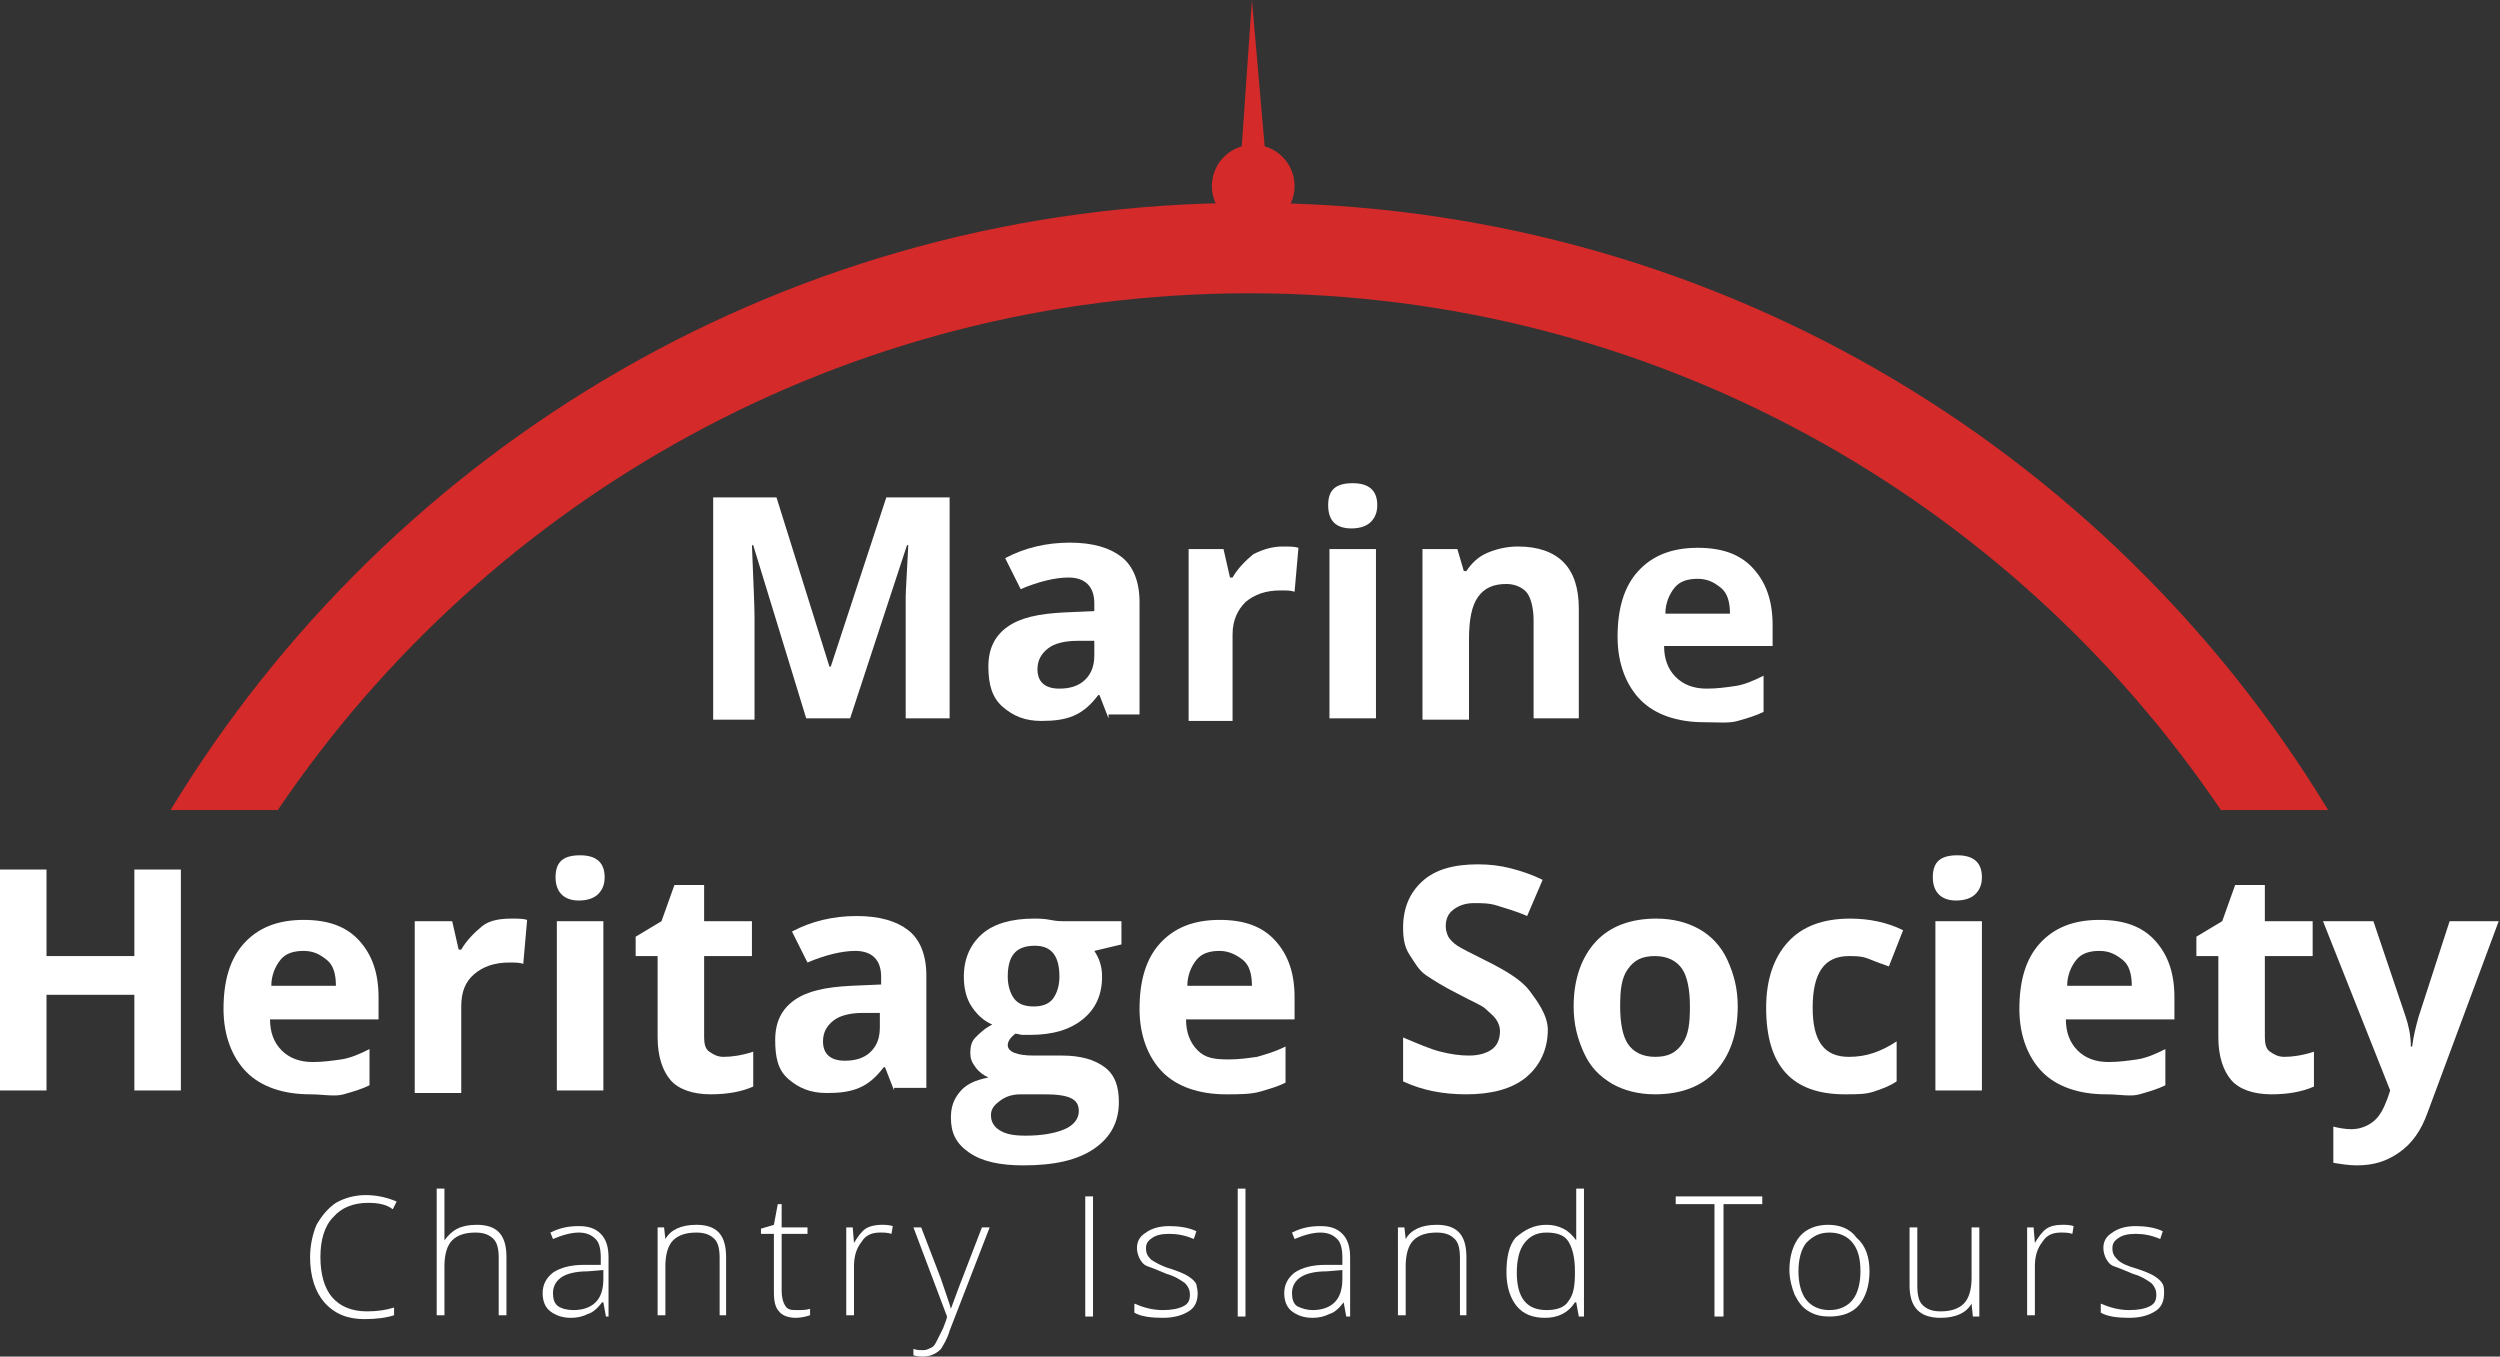 <?xml version="1.0" encoding="utf-8"?>
<!-- Generator: Adobe Illustrator 19.0.0, SVG Export Plug-In . SVG Version: 6.00 Build 0)  -->
<svg version="1.1" id="Layer_1" xmlns="http://www.w3.org/2000/svg" xmlns:xlink="http://www.w3.org/1999/xlink" x="0px" y="0px"
	 viewBox="0 0 193.5 105" style="enable-background:new 0 0 193.5 105;" xml:space="preserve">
<rect x="0" y="0" width="193.5" height="105" fill="#333333" stroke="none"/>
<style type="text/css">
	.st0{fill:#FFFFFF;}
	.st1{fill:#D42A2A;}
</style>
<g id="XMLID_20_">
	<g id="XMLID_2_">
		<path id="XMLID_21_" class="st0" d="M62.4,55.6l-4.1-13.4h-0.1c0.1,2.7,0.2,4.6,0.2,5.5v8h-3.2V38.5h4.9l4.1,13.1h0.1l4.3-13.1
			h4.9v17.1h-3.4v-8.1c0-0.4,0-0.8,0-1.3s0.1-1.8,0.2-4h-0.1l-4.4,13.4H62.4z"/>
		<path id="XMLID_24_" class="st0" d="M85.8,55.6l-0.7-1.8h-0.1c-0.6,0.8-1.2,1.3-1.9,1.6s-1.5,0.4-2.5,0.4c-1.3,0-2.2-0.4-3-1.1
			s-1.1-1.7-1.1-3.1c0-1.4,0.5-2.4,1.5-3.1s2.4-1,4.4-1.1l2.3-0.1v-0.6c0-1.3-0.7-2-2-2c-1,0-2.3,0.3-3.7,0.9l-1.2-2.4
			c1.5-0.8,3.2-1.2,5-1.2c1.8,0,3.1,0.4,4,1.1s1.4,1.9,1.4,3.5v8.7H85.8z M84.8,49.6l-1.4,0c-1,0-1.8,0.2-2.3,0.6s-0.8,0.9-0.8,1.6
			c0,1,0.6,1.5,1.7,1.5c0.8,0,1.5-0.2,2-0.7s0.7-1.1,0.7-1.9V49.6z"/>
		<path id="XMLID_27_" class="st0" d="M99.3,42.3c0.5,0,0.9,0,1.2,0.1l-0.3,3.4c-0.3-0.1-0.6-0.1-1.1-0.1c-1.1,0-2,0.3-2.7,0.9
			c-0.6,0.6-1,1.4-1,2.5v6.7H92V42.5h2.7l0.5,2.2h0.2c0.4-0.7,1-1.3,1.6-1.8C97.8,42.5,98.5,42.3,99.3,42.3z"/>
		<path id="XMLID_30_" class="st0" d="M102.8,39.1c0-1.2,0.6-1.7,1.9-1.7s1.9,0.6,1.9,1.7c0,0.6-0.2,1-0.5,1.3s-0.8,0.5-1.5,0.5
			C103.4,40.9,102.8,40.3,102.8,39.1z M106.5,55.6h-3.6V42.5h3.6V55.6z"/>
		<path id="XMLID_33_" class="st0" d="M122.3,55.6h-3.6V48c0-0.9-0.2-1.7-0.5-2.1s-0.9-0.7-1.6-0.7c-1,0-1.7,0.3-2.2,1
			s-0.7,1.8-0.7,3.3v6.2h-3.6V42.5h2.7l0.5,1.7h0.2c0.4-0.6,0.9-1.1,1.6-1.4s1.5-0.5,2.4-0.5c1.5,0,2.7,0.4,3.5,1.2s1.2,2,1.2,3.6
			V55.6z"/>
		<path id="XMLID_35_" class="st0" d="M131.9,55.9c-2.1,0-3.8-0.6-4.9-1.7s-1.8-2.8-1.8-4.9c0-2.2,0.5-3.9,1.6-5.1s2.6-1.8,4.6-1.8
			c1.9,0,3.3,0.5,4.3,1.6s1.5,2.5,1.5,4.4V50h-8.4c0,1,0.3,1.8,0.9,2.4s1.4,0.9,2.4,0.9c0.8,0,1.5-0.1,2.2-0.2s1.4-0.4,2.2-0.8v2.8
			c-0.6,0.3-1.3,0.5-2,0.7S133,55.9,131.9,55.9z M131.4,44.8c-0.8,0-1.4,0.2-1.8,0.7s-0.7,1.2-0.7,2h5c0-0.9-0.2-1.6-0.7-2
			S132.2,44.8,131.4,44.8z"/>
		<path id="XMLID_38_" class="st0" d="M14,84.4h-3.6V77H3.6v7.4H0V67.3h3.6V74h6.8v-6.7H14V84.4z"/>
		<path id="XMLID_40_" class="st0" d="M24,84.7c-2.1,0-3.8-0.6-4.9-1.7s-1.8-2.8-1.8-4.9c0-2.2,0.5-3.9,1.6-5.1s2.6-1.8,4.6-1.8
			c1.9,0,3.3,0.5,4.3,1.6s1.5,2.5,1.5,4.4v1.7h-8.4c0,1,0.3,1.8,0.9,2.4s1.4,0.9,2.4,0.9c0.8,0,1.5-0.1,2.2-0.2s1.4-0.4,2.2-0.8v2.8
			c-0.6,0.3-1.3,0.5-2,0.7S25,84.7,24,84.7z M23.5,73.6c-0.8,0-1.4,0.2-1.8,0.7s-0.7,1.2-0.7,2h5c0-0.9-0.2-1.6-0.7-2
			S24.3,73.6,23.5,73.6z"/>
		<path id="XMLID_43_" class="st0" d="M39.6,71.1c0.5,0,0.9,0,1.2,0.1l-0.3,3.4c-0.3-0.1-0.6-0.1-1.1-0.1c-1.1,0-2,0.3-2.7,0.9
			s-1,1.4-1,2.5v6.7h-3.6V71.3H35l0.5,2.2h0.2c0.4-0.7,1-1.3,1.6-1.8S38.8,71.1,39.6,71.1z"/>
		<path id="XMLID_45_" class="st0" d="M43,67.9c0-1.2,0.6-1.7,1.9-1.7s1.9,0.6,1.9,1.7c0,0.6-0.2,1-0.5,1.3s-0.8,0.5-1.5,0.5
			C43.7,69.7,43,69.1,43,67.9z M46.7,84.4h-3.6V71.3h3.6V84.4z"/>
		<path id="XMLID_48_" class="st0" d="M56,81.8c0.6,0,1.4-0.1,2.3-0.4v2.7c-0.9,0.4-2,0.6-3.3,0.6c-1.4,0-2.5-0.4-3.1-1.1
			s-1-1.8-1-3.3V74h-1.7v-1.5l2-1.2l1-2.8h2.3v2.8h3.7V74h-3.7v6.3c0,0.5,0.1,0.9,0.4,1.1S55.5,81.8,56,81.8z"/>
		<path id="XMLID_50_" class="st0" d="M69.2,84.4l-0.7-1.8h-0.1c-0.6,0.8-1.2,1.3-1.9,1.6s-1.5,0.4-2.5,0.4c-1.3,0-2.2-0.4-3-1.1
			S60,81.8,60,80.5c0-1.4,0.5-2.4,1.5-3.1s2.4-1,4.4-1.1l2.3-0.1v-0.6c0-1.3-0.7-2-2-2c-1,0-2.3,0.3-3.7,0.9l-1.2-2.4
			c1.5-0.8,3.2-1.2,5-1.2c1.8,0,3.1,0.4,4,1.1s1.4,1.9,1.4,3.5v8.7H69.2z M68.2,78.4l-1.4,0c-1,0-1.8,0.2-2.3,0.6s-0.8,0.9-0.8,1.6
			c0,1,0.6,1.5,1.7,1.5c0.8,0,1.5-0.2,2-0.7s0.7-1.1,0.7-1.9V78.4z"/>
		<path id="XMLID_53_" class="st0" d="M86.8,71.3v1.8l-2.1,0.5c0.4,0.6,0.6,1.2,0.6,2c0,1.4-0.5,2.5-1.5,3.3s-2.3,1.2-4.1,1.2
			l-0.6,0L78.6,80c-0.4,0.3-0.6,0.6-0.6,0.9c0,0.5,0.7,0.8,2,0.8h2.2c1.4,0,2.5,0.3,3.3,0.9s1.1,1.5,1.1,2.7c0,1.5-0.6,2.7-1.9,3.6
			s-3.1,1.3-5.5,1.3c-1.8,0-3.2-0.3-4.2-1s-1.4-1.5-1.4-2.7c0-0.8,0.2-1.4,0.7-2s1.2-0.9,2.2-1.1c-0.4-0.2-0.7-0.4-1-0.8
			s-0.4-0.7-0.4-1.1c0-0.5,0.1-0.9,0.4-1.2s0.7-0.7,1.3-1c-0.7-0.3-1.2-0.8-1.6-1.4s-0.6-1.4-0.6-2.3c0-1.4,0.5-2.5,1.4-3.3
			s2.3-1.2,4-1.2c0.4,0,0.8,0,1.3,0.1s0.8,0.1,1,0.1H86.8z M76.7,86.3c0,0.5,0.2,0.9,0.7,1.2s1.1,0.4,2,0.4c1.3,0,2.3-0.2,3-0.5
			s1.1-0.8,1.1-1.4c0-0.5-0.2-0.8-0.6-1s-1.1-0.3-2-0.3H79c-0.7,0-1.2,0.2-1.6,0.5S76.7,85.8,76.7,86.3z M78,75.6
			c0,0.7,0.2,1.3,0.5,1.7s0.8,0.6,1.5,0.6c0.7,0,1.2-0.2,1.5-0.6s0.5-1,0.5-1.7c0-1.6-0.6-2.4-1.9-2.4C78.6,73.2,78,74,78,75.6z"/>
		<path id="XMLID_57_" class="st0" d="M94.9,84.7c-2.1,0-3.8-0.6-4.9-1.7s-1.8-2.8-1.8-4.9c0-2.2,0.5-3.9,1.6-5.1s2.6-1.8,4.6-1.8
			c1.9,0,3.3,0.5,4.3,1.6s1.5,2.5,1.5,4.4v1.7h-8.4c0,1,0.3,1.8,0.9,2.4S94,82,95.1,82c0.8,0,1.5-0.1,2.2-0.2
			c0.7-0.2,1.4-0.4,2.2-0.8v2.8c-0.6,0.3-1.3,0.5-2,0.7S95.9,84.7,94.9,84.7z M94.4,73.6c-0.8,0-1.4,0.2-1.8,0.7s-0.7,1.2-0.7,2h5
			c0-0.9-0.2-1.6-0.7-2S95.1,73.6,94.4,73.6z"/>
		<path id="XMLID_60_" class="st0" d="M119.8,79.7c0,1.5-0.6,2.8-1.7,3.7s-2.7,1.3-4.6,1.3c-1.8,0-3.4-0.3-4.9-1v-3.4
			c1.2,0.5,2.1,0.9,2.9,1.1s1.5,0.3,2.2,0.3c0.8,0,1.4-0.2,1.8-0.5s0.6-0.8,0.6-1.4c0-0.3-0.1-0.6-0.3-0.9s-0.5-0.5-0.8-0.8
			s-1.1-0.6-2.2-1.2c-1-0.5-1.8-1-2.4-1.4s-0.9-1-1.3-1.6s-0.5-1.3-0.5-2.1c0-1.5,0.5-2.7,1.5-3.6s2.4-1.3,4.3-1.3
			c0.9,0,1.7,0.1,2.5,0.3s1.7,0.5,2.5,0.9l-1.2,2.8c-0.9-0.4-1.7-0.6-2.3-0.8s-1.2-0.2-1.8-0.2c-0.7,0-1.2,0.2-1.6,0.5
			s-0.6,0.7-0.6,1.3c0,0.3,0.1,0.6,0.2,0.8s0.4,0.5,0.7,0.7s1.1,0.6,2.3,1.2c1.6,0.8,2.7,1.5,3.3,2.3S119.8,78.6,119.8,79.7z"/>
		<path id="XMLID_62_" class="st0" d="M134.5,77.9c0,2.1-0.6,3.8-1.7,5s-2.7,1.8-4.7,1.8c-1.3,0-2.4-0.3-3.3-0.8
			c-1-0.6-1.7-1.3-2.2-2.4s-0.8-2.2-0.8-3.6c0-2.1,0.6-3.8,1.7-5s2.7-1.8,4.7-1.8c1.3,0,2.4,0.3,3.3,0.8s1.7,1.3,2.2,2.4
			S134.5,76.5,134.5,77.9z M125.4,77.9c0,1.3,0.2,2.3,0.6,2.9s1.1,1,2.1,1c1,0,1.6-0.3,2.1-1s0.6-1.6,0.6-2.9c0-1.3-0.2-2.3-0.6-2.9
			s-1.1-1-2.1-1c-1,0-1.6,0.3-2.1,1S125.4,76.6,125.4,77.9z"/>
		<path id="XMLID_65_" class="st0" d="M142.8,84.7c-4.1,0-6.1-2.2-6.1-6.7c0-2.2,0.6-3.9,1.7-5.1s2.7-1.8,4.8-1.8
			c1.5,0,2.9,0.3,4.1,0.9l-1.1,2.8c-0.6-0.2-1.1-0.4-1.6-0.6s-1-0.2-1.5-0.2c-1.9,0-2.8,1.3-2.8,4c0,2.6,0.9,3.8,2.8,3.8
			c0.7,0,1.3-0.1,1.9-0.3s1.2-0.5,1.8-0.9v3.1c-0.6,0.4-1.2,0.6-1.8,0.8S143.7,84.7,142.8,84.7z"/>
		<path id="XMLID_67_" class="st0" d="M149.6,67.9c0-1.2,0.6-1.7,1.9-1.7s1.9,0.6,1.9,1.7c0,0.6-0.2,1-0.5,1.3s-0.8,0.5-1.5,0.5
			C150.3,69.7,149.6,69.1,149.6,67.9z M153.4,84.4h-3.6V71.3h3.6V84.4z"/>
		<path id="XMLID_70_" class="st0" d="M163,84.7c-2.1,0-3.8-0.6-4.9-1.7s-1.8-2.8-1.8-4.9c0-2.2,0.5-3.9,1.6-5.1s2.6-1.8,4.6-1.8
			c1.9,0,3.3,0.5,4.3,1.6s1.5,2.5,1.5,4.4v1.7h-8.4c0,1,0.3,1.8,0.9,2.4s1.4,0.9,2.4,0.9c0.8,0,1.5-0.1,2.2-0.2s1.4-0.4,2.2-0.8v2.8
			c-0.6,0.3-1.3,0.5-2,0.7S164.1,84.7,163,84.7z M162.5,73.6c-0.8,0-1.4,0.2-1.8,0.7s-0.7,1.2-0.7,2h5c0-0.9-0.2-1.6-0.7-2
			S163.3,73.6,162.5,73.6z"/>
		<path id="XMLID_73_" class="st0" d="M176.8,81.8c0.6,0,1.4-0.1,2.3-0.4v2.7c-0.9,0.4-2,0.6-3.3,0.6c-1.4,0-2.5-0.4-3.1-1.1
			s-1-1.8-1-3.3V74H170v-1.5l2-1.2l1-2.8h2.3v2.8h3.7V74h-3.7v6.3c0,0.5,0.1,0.9,0.4,1.1S176.3,81.8,176.8,81.8z"/>
		<path id="XMLID_75_" class="st0" d="M179.8,71.3h3.9l2.5,7.4c0.2,0.6,0.4,1.4,0.4,2.3h0.1c0.1-0.8,0.3-1.6,0.5-2.3l2.4-7.4h3.8
			l-5.5,14.8c-0.5,1.4-1.2,2.4-2.2,3.1s-2,1-3.3,1c-0.6,0-1.2-0.1-1.8-0.2v-2.8c0.4,0.1,0.9,0.2,1.4,0.2c0.6,0,1.2-0.2,1.7-0.6
			s0.8-1,1.1-1.8l0.2-0.6L179.8,71.3z"/>
	</g>
	<circle id="XMLID_7_" class="st1" cx="97" cy="14.4" r="3.2"/>
	<polygon id="XMLID_9_" class="st1" points="96.9,0 96.1,11.5 97.9,11.5 	"/>
	<g id="XMLID_10_">
		<path id="XMLID_28_" class="st0" d="M28.5,93.1c-1.2,0-2.1,0.4-2.7,1.1c-0.7,0.7-1,1.8-1,3.1c0,1.3,0.3,2.4,0.9,3.1
			c0.6,0.7,1.5,1.1,2.7,1.1c0.8,0,1.5-0.1,2.1-0.3v0.6c-0.6,0.2-1.4,0.3-2.3,0.3c-1.3,0-2.3-0.4-3.1-1.3c-0.7-0.8-1.1-2-1.1-3.5
			c0-0.9,0.2-1.8,0.5-2.5c0.4-0.7,0.9-1.3,1.5-1.7c0.7-0.4,1.5-0.6,2.3-0.6c0.9,0,1.7,0.2,2.4,0.5l-0.3,0.6
			C29.9,93.2,29.2,93.1,28.5,93.1z"/>
		<path id="XMLID_78_" class="st0" d="M38.6,101.9v-4.5c0-0.7-0.1-1.2-0.4-1.5s-0.7-0.5-1.4-0.5c-0.8,0-1.4,0.2-1.8,0.6
			c-0.4,0.4-0.6,1.1-0.6,2v3.8h-0.6V92h0.6v3.1l0,0.9h0c0.3-0.4,0.6-0.7,1-0.9c0.4-0.2,0.9-0.3,1.5-0.3c1.6,0,2.3,0.8,2.3,2.5v4.5
			H38.6z"/>
		<path id="XMLID_80_" class="st0" d="M46.9,101.9l-0.2-1.1h-0.1c-0.3,0.4-0.7,0.8-1.1,0.9c-0.4,0.2-0.8,0.3-1.3,0.3
			c-0.7,0-1.2-0.2-1.6-0.5c-0.4-0.3-0.6-0.8-0.6-1.4c0-0.7,0.3-1.2,0.8-1.6c0.6-0.4,1.4-0.6,2.4-0.6l1.3,0v-0.5
			c0-0.7-0.1-1.2-0.4-1.5c-0.3-0.3-0.7-0.5-1.3-0.5c-0.6,0-1.3,0.2-2,0.5l-0.2-0.5c0.8-0.4,1.5-0.5,2.2-0.5c0.8,0,1.3,0.2,1.7,0.6
			c0.4,0.4,0.6,1,0.6,1.8v4.6H46.9z M44.4,101.4c0.7,0,1.3-0.2,1.7-0.6c0.4-0.4,0.6-1,0.6-1.8v-0.7l-1.2,0.1c-1,0-1.7,0.2-2.1,0.5
			c-0.4,0.3-0.6,0.7-0.6,1.2c0,0.4,0.1,0.8,0.4,1C43.5,101.3,43.9,101.4,44.4,101.4z"/>
		<path id="XMLID_83_" class="st0" d="M55.7,101.9v-4.5c0-0.7-0.1-1.2-0.4-1.5s-0.7-0.5-1.4-0.5c-0.8,0-1.4,0.2-1.8,0.6
			c-0.4,0.4-0.6,1.1-0.6,2v3.8h-0.6V95h0.5l0.1,0.9h0c0.4-0.7,1.2-1.1,2.4-1.1c1.6,0,2.3,0.8,2.3,2.5v4.5H55.7z"/>
		<path id="XMLID_85_" class="st0" d="M61.7,101.4c0.4,0,0.7,0,1-0.1v0.5c-0.3,0.1-0.7,0.2-1.1,0.2c-0.6,0-1.1-0.2-1.3-0.5
			c-0.3-0.3-0.4-0.8-0.4-1.5v-4.5h-1v-0.4l1-0.3l0.3-1.6h0.3V95h2v0.5h-2v4.4c0,0.5,0.1,0.9,0.3,1.2S61.3,101.4,61.7,101.4z"/>
		<path id="XMLID_87_" class="st0" d="M68.2,94.8c0.3,0,0.6,0,0.9,0.1l-0.1,0.6c-0.3-0.1-0.6-0.1-0.9-0.1c-0.6,0-1.1,0.2-1.4,0.7
			c-0.4,0.5-0.6,1.1-0.6,1.9v3.8h-0.6V95h0.5l0.1,1.2h0c0.3-0.5,0.6-0.9,0.9-1.1S67.8,94.8,68.2,94.8z"/>
		<path id="XMLID_89_" class="st0" d="M70.7,95h0.6l1.5,3.9c0.4,1.2,0.7,2,0.8,2.4h0c0.2-0.5,0.5-1.4,0.9-2.4L76,95h0.6l-3.1,8
			c-0.2,0.7-0.5,1.1-0.6,1.3s-0.4,0.4-0.6,0.5c-0.2,0.1-0.5,0.2-0.8,0.2c-0.2,0-0.5,0-0.8-0.1v-0.5c0.2,0.1,0.5,0.1,0.8,0.1
			c0.2,0,0.4-0.1,0.6-0.2s0.3-0.3,0.4-0.5c0.1-0.2,0.3-0.6,0.5-1c0.2-0.5,0.3-0.8,0.3-0.9L70.7,95z"/>
		<path id="XMLID_91_" class="st0" d="M84,101.9v-9.3h0.6v9.3H84z"/>
		<path id="XMLID_93_" class="st0" d="M92.7,100.1c0,0.6-0.2,1.1-0.7,1.4c-0.5,0.3-1.1,0.5-2,0.5c-0.9,0-1.7-0.1-2.2-0.4v-0.7
			c0.7,0.3,1.4,0.5,2.2,0.5c0.7,0,1.2-0.1,1.6-0.3c0.4-0.2,0.5-0.5,0.5-0.9c0-0.3-0.1-0.6-0.4-0.9c-0.3-0.2-0.7-0.5-1.4-0.7
			c-0.7-0.3-1.2-0.5-1.5-0.6s-0.5-0.4-0.6-0.6c-0.1-0.2-0.2-0.5-0.2-0.8c0-0.5,0.2-0.9,0.7-1.2c0.4-0.3,1-0.5,1.8-0.5
			c0.7,0,1.5,0.1,2.1,0.4l-0.2,0.6c-0.7-0.3-1.3-0.4-1.9-0.4c-0.6,0-1,0.1-1.3,0.3c-0.3,0.2-0.5,0.4-0.5,0.8c0,0.4,0.1,0.6,0.4,0.9
			c0.3,0.2,0.8,0.5,1.5,0.7c0.6,0.2,1.1,0.4,1.4,0.6c0.3,0.2,0.5,0.4,0.6,0.6C92.6,99.5,92.7,99.8,92.7,100.1z"/>
		<path id="XMLID_95_" class="st0" d="M96.4,101.9h-0.6V92h0.6V101.9z"/>
		<path id="XMLID_97_" class="st0" d="M104.2,101.9l-0.2-1.1H104c-0.3,0.4-0.7,0.8-1.1,0.9c-0.4,0.2-0.8,0.3-1.3,0.3
			c-0.7,0-1.2-0.2-1.6-0.5c-0.4-0.3-0.6-0.8-0.6-1.4c0-0.7,0.3-1.2,0.8-1.6c0.6-0.4,1.4-0.6,2.4-0.6l1.3,0v-0.5
			c0-0.7-0.1-1.2-0.4-1.5c-0.3-0.3-0.7-0.5-1.3-0.5c-0.6,0-1.3,0.2-2,0.5l-0.2-0.5c0.8-0.4,1.5-0.5,2.2-0.5c0.8,0,1.3,0.2,1.7,0.6
			c0.4,0.4,0.6,1,0.6,1.8v4.6H104.2z M101.6,101.4c0.7,0,1.3-0.2,1.7-0.6c0.4-0.4,0.6-1,0.6-1.8v-0.7l-1.2,0.1c-1,0-1.7,0.2-2.1,0.5
			c-0.4,0.3-0.6,0.7-0.6,1.2c0,0.4,0.1,0.8,0.4,1C100.8,101.3,101.2,101.4,101.6,101.4z"/>
		<path id="XMLID_100_" class="st0" d="M113,101.9v-4.5c0-0.7-0.1-1.2-0.4-1.5s-0.7-0.5-1.4-0.5c-0.8,0-1.4,0.2-1.8,0.6
			s-0.6,1.1-0.6,2v3.8h-0.6V95h0.5l0.1,0.9h0c0.4-0.7,1.2-1.1,2.4-1.1c1.6,0,2.3,0.8,2.3,2.5v4.5H113z"/>
		<path id="XMLID_102_" class="st0" d="M119.7,94.8c0.5,0,0.9,0.1,1.3,0.3c0.4,0.2,0.7,0.5,1,0.9h0c0-0.5,0-1.1,0-1.6V92h0.6v9.9
			h-0.4l-0.2-1.1h-0.1c-0.5,0.8-1.3,1.2-2.3,1.2c-1,0-1.7-0.3-2.2-0.9c-0.5-0.6-0.8-1.5-0.8-2.6c0-1.2,0.2-2.1,0.7-2.7
			C118,95.2,118.7,94.8,119.7,94.8z M119.7,95.4c-0.8,0-1.3,0.3-1.7,0.8c-0.4,0.5-0.6,1.3-0.6,2.3c0,2,0.8,2.9,2.3,2.9
			c0.8,0,1.4-0.2,1.7-0.7c0.4-0.5,0.5-1.2,0.5-2.2v-0.1c0-1.1-0.2-1.8-0.5-2.3S120.5,95.4,119.7,95.4z"/>
		<path id="XMLID_105_" class="st0" d="M133.4,101.9h-0.7v-8.7h-3v-0.6h6.7v0.6h-3V101.9z"/>
		<path id="XMLID_107_" class="st0" d="M144.7,98.4c0,1.1-0.3,2-0.8,2.6s-1.3,0.9-2.3,0.9c-0.6,0-1.1-0.1-1.6-0.4s-0.8-0.7-1.1-1.3
			c-0.2-0.5-0.4-1.2-0.4-1.9c0-1.1,0.3-2,0.8-2.6c0.5-0.6,1.3-0.9,2.2-0.9c0.9,0,1.7,0.3,2.2,1C144.4,96.4,144.7,97.3,144.7,98.4z
			 M139.2,98.4c0,0.9,0.2,1.7,0.6,2.2s1,0.8,1.8,0.8s1.4-0.3,1.8-0.8s0.6-1.3,0.6-2.2c0-1-0.2-1.7-0.6-2.2c-0.4-0.5-1-0.8-1.8-0.8
			s-1.3,0.3-1.8,0.8C139.4,96.7,139.2,97.5,139.2,98.4z"/>
		<path id="XMLID_110_" class="st0" d="M148.4,95v4.5c0,0.7,0.1,1.2,0.4,1.5c0.3,0.3,0.7,0.5,1.4,0.5c0.8,0,1.4-0.2,1.8-0.6
			c0.4-0.4,0.6-1.1,0.6-2V95h0.6v6.9h-0.5l-0.1-1h0c-0.4,0.7-1.2,1.1-2.4,1.1c-1.6,0-2.4-0.8-2.4-2.5V95H148.4z"/>
		<path id="XMLID_112_" class="st0" d="M159.6,94.8c0.3,0,0.6,0,0.9,0.1l-0.1,0.6c-0.3-0.1-0.6-0.1-0.9-0.1c-0.6,0-1.1,0.2-1.4,0.7
			c-0.4,0.5-0.6,1.1-0.6,1.9v3.8h-0.6V95h0.5l0.1,1.2h0c0.3-0.5,0.6-0.9,0.9-1.1S159.1,94.8,159.6,94.8z"/>
		<path id="XMLID_114_" class="st0" d="M167.5,100.1c0,0.6-0.2,1.1-0.7,1.4c-0.5,0.3-1.1,0.5-2,0.5c-0.9,0-1.7-0.1-2.2-0.4v-0.7
			c0.7,0.3,1.4,0.5,2.2,0.5c0.7,0,1.2-0.1,1.6-0.3s0.5-0.5,0.5-0.9c0-0.3-0.1-0.6-0.4-0.9c-0.3-0.2-0.7-0.5-1.4-0.7
			c-0.7-0.3-1.2-0.5-1.5-0.6s-0.5-0.4-0.6-0.6s-0.2-0.5-0.2-0.8c0-0.5,0.2-0.9,0.7-1.2c0.4-0.3,1-0.5,1.8-0.5c0.7,0,1.5,0.1,2.1,0.4
			l-0.2,0.6c-0.7-0.3-1.3-0.4-1.9-0.4c-0.6,0-1,0.1-1.3,0.3c-0.3,0.2-0.5,0.4-0.5,0.8c0,0.4,0.1,0.6,0.4,0.9s0.8,0.5,1.5,0.7
			c0.6,0.2,1.1,0.4,1.4,0.6c0.3,0.2,0.5,0.4,0.6,0.6S167.5,99.8,167.5,100.1z"/>
	</g>
	<path id="XMLID_5_" class="st1" d="M21.5,62.7c16.3-24.1,43.9-40,75.2-40s58.9,15.9,75.2,40h8.3c-17.1-28.2-48.1-47-83.5-47
		s-66.4,18.8-83.5,47H21.5z"/>
</g>
</svg>
